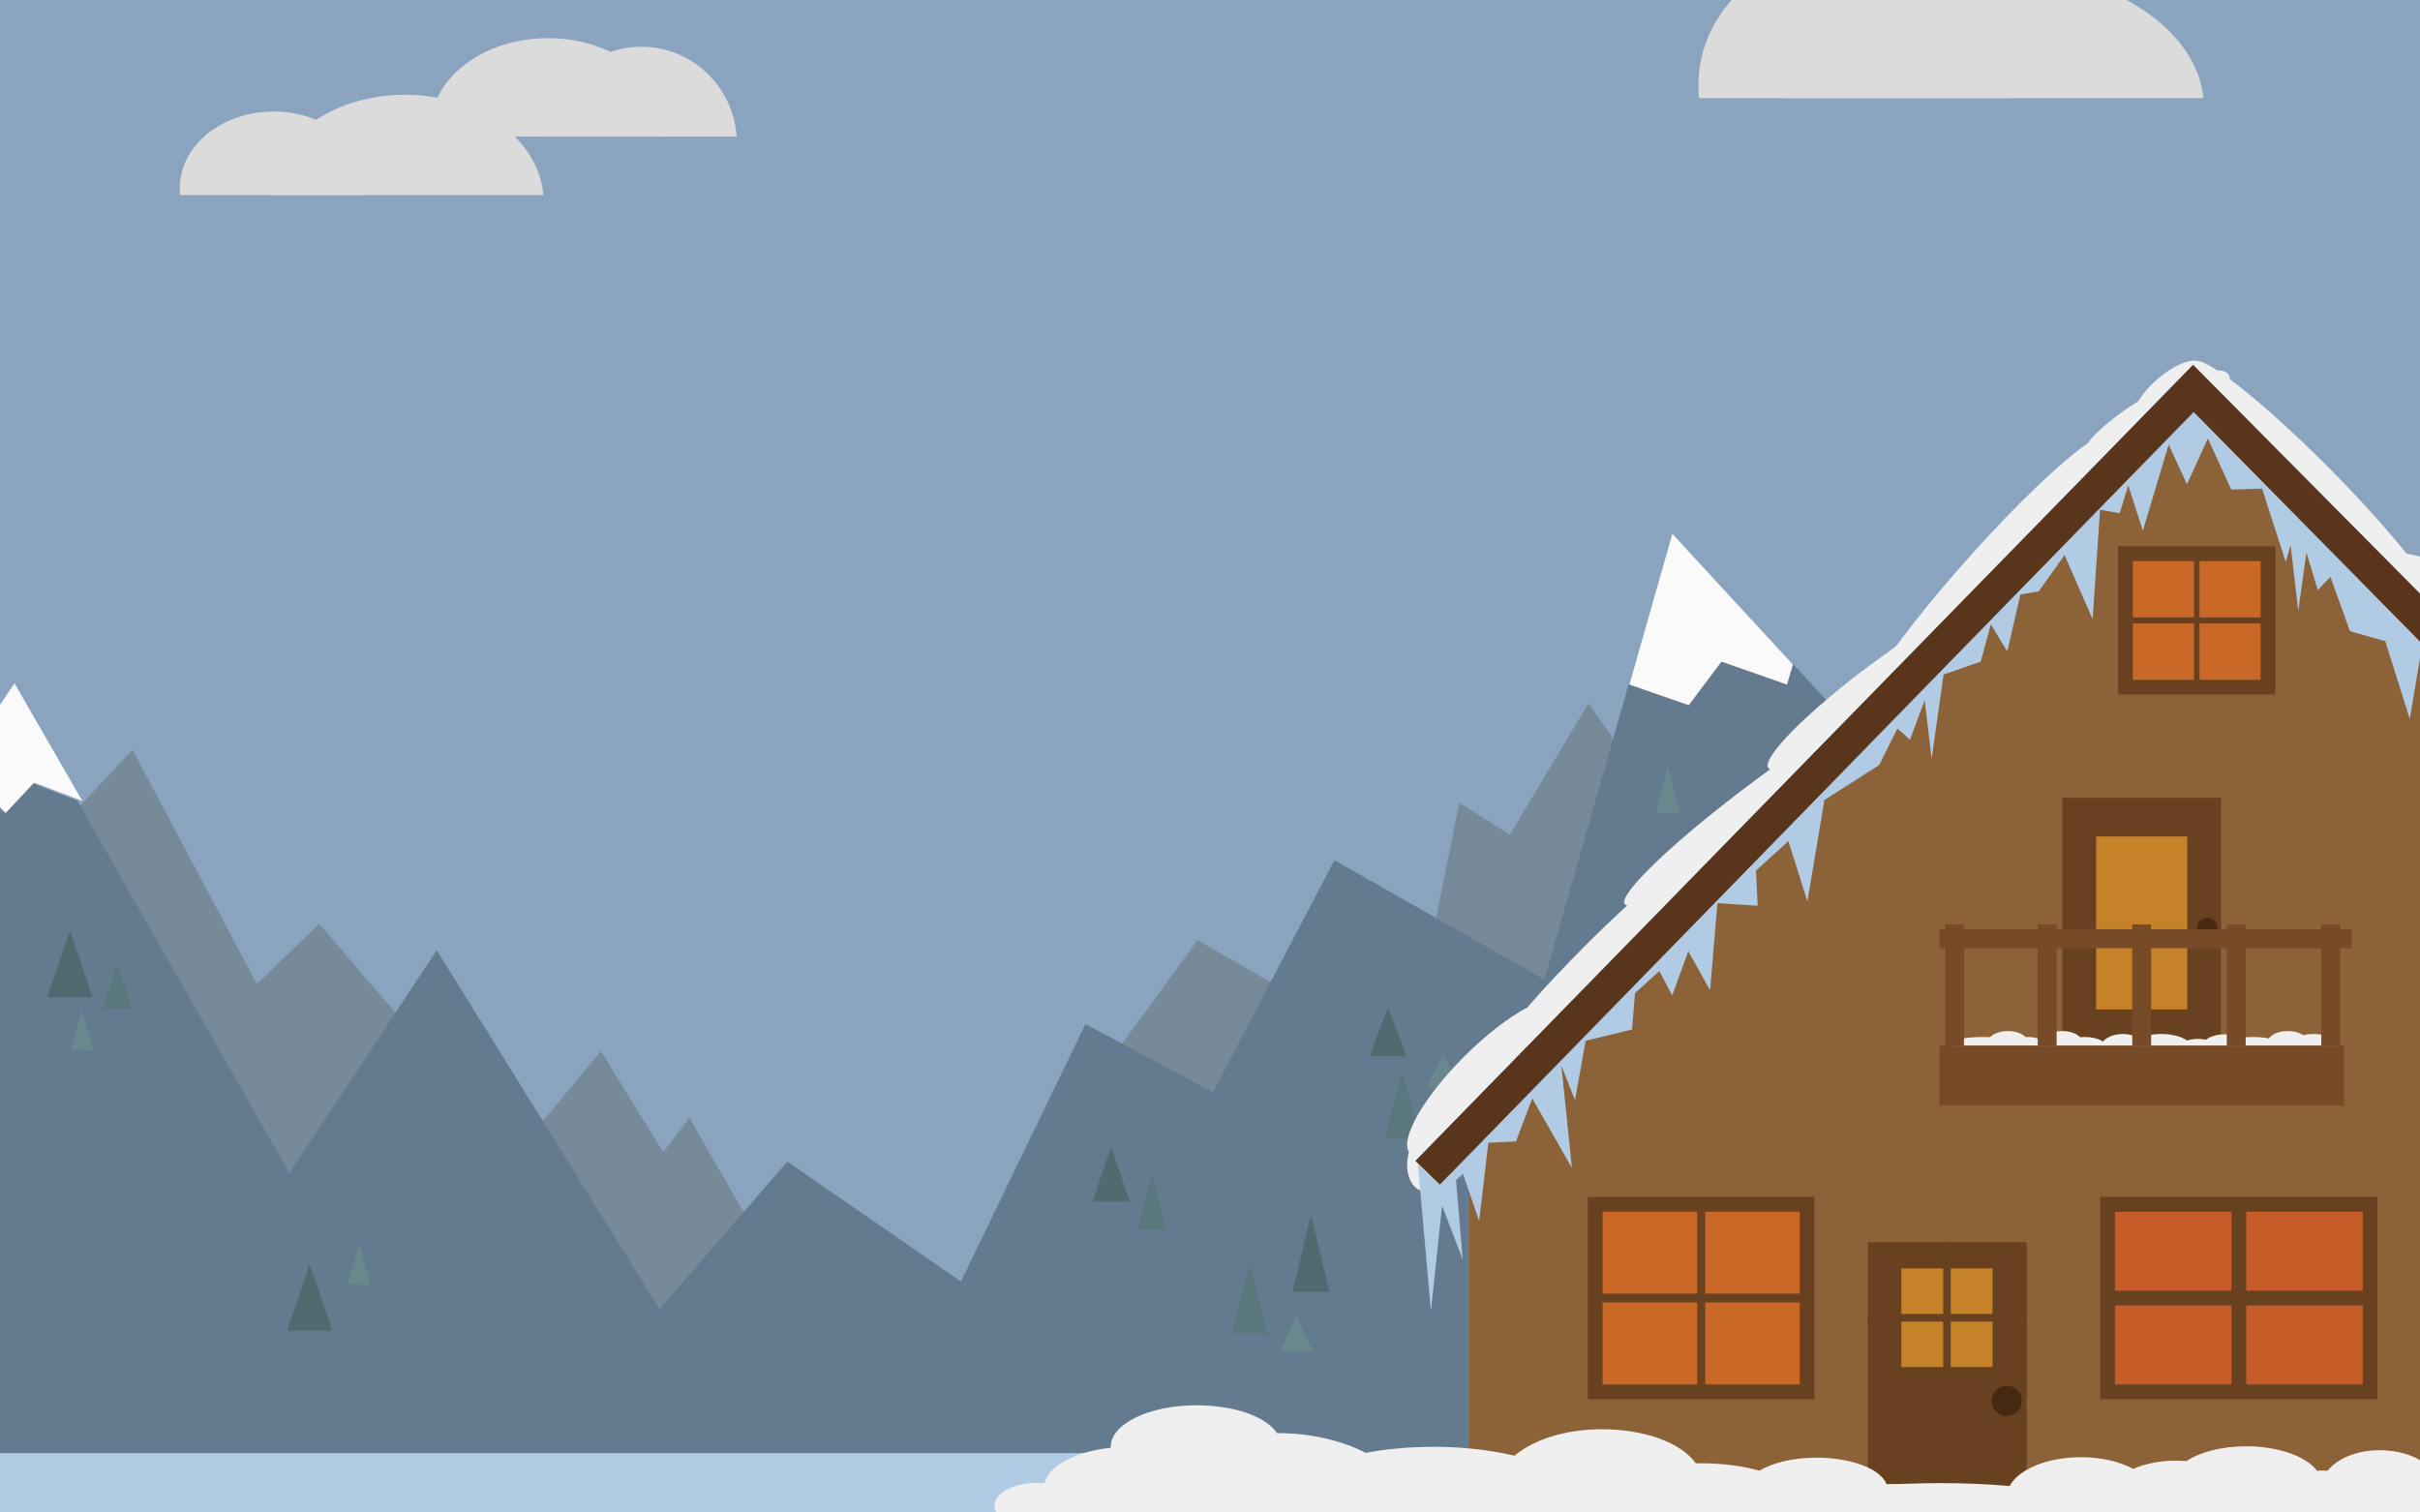 <?xml version="1.0" encoding="UTF-8" standalone="no"?>
<!DOCTYPE svg PUBLIC "-//W3C//DTD SVG 1.1//EN" "http://www.w3.org/Graphics/SVG/1.1/DTD/svg11.dtd">
<svg width="100%" height="100%" viewBox="0 0 1280 800" version="1.1" xmlns="http://www.w3.org/2000/svg" xmlns:xlink="http://www.w3.org/1999/xlink" xml:space="preserve" xmlns:serif="http://www.serif.com/" style="fill-rule:evenodd;clip-rule:evenodd;stroke-miterlimit:10;">
    <g id="Layer-1" serif:id="Layer 1">
        <rect x="0" y="0" width="1280" height="800" style="fill:rgb(138,163,191);"/>
        <g transform="matrix(1,0,0,1,24.985,751.672)">
            <path d="M0,-306.888L-24.985,-328.889L-24.985,48.173L454.006,48.173L415.883,-75.206L395.089,-38.99L368.576,-110.036L339.638,-160.463L325.775,-142.267L292.851,-195.639L244.331,-137.243L202.743,-226.83L184.894,-215.22L143.826,-263.047L110.902,-231.163L45.054,-355.061L0,-306.888Z" style="fill:rgb(118,138,153);fill-rule:nonzero;"/>
        </g>
        <g transform="matrix(1,0,0,1,1544.69,773.851)">
            <path d="M0,-376.028L0,25.819L-1051.84,25.819L-1025.03,-79.365L-1005.31,-66.195L-971.407,-194.079L-911.213,-276.563L-872.986,-254.555L-829.916,-287.306L-788.922,-269.111L-772.836,-349.169L-746.025,-332.36L-704.512,-401.847L-660.231,-338.599L-638.783,-365.458L-554.719,-325.429L-522.546,-401.674L-495.044,-372.562L-483.281,-378.801L-423.433,-306.714L-347.326,-348.822L-308.062,-319.191L-281.078,-338.252L-203.76,-313.645C-203.76,-313.645 -155.674,-352.635 -147.372,-352.115C-139.069,-351.595 -57.254,-322.83 -57.254,-322.83L0,-376.028Z" style="fill:rgb(118,138,153);fill-rule:nonzero;"/>
        </g>
        <g transform="matrix(1,0,0,1,1544.86,800.537)">
            <path d="M0,-473.587L0,0L-2367.07,0L-2367.07,-355.06L-2340.9,-342.93L-2328.77,-360.259L-2277.13,-349.515L-2212.85,-260.793L-2157.39,-326.642L-2060.53,-184.721L-1879.79,-462.67L-1846.35,-438.583L-1814.12,-462.67L-1761.96,-438.583L-1641.35,-286.613L-1568.23,-395.782L-1543.79,-370.483L-1528.72,-386.598L-1503.94,-377.067L-1391.82,-180.043L-1313.84,-297.876L-1196.01,-108.13L-1128.43,-186.108L-1036.59,-122.686L-970.741,-258.887L-903.333,-222.844L-839.044,-345.53L-727.969,-282.454L-683.261,-439.103L-651.897,-428.186L-634.568,-451.233L-599.911,-439.103L-596.792,-449.674L-505.125,-350.208L-469.948,-413.111L-329.241,-255.768L-244.331,-377.241L-227.523,-363.378L-212.447,-370.829L-182.295,-367.19L-123.205,-303.768L-122.859,-303.248L-89.588,-349.515L-38.296,-360.086L-26.166,-342.757L-0.173,-354.887L-0.173,-473.24L0,-473.587Z" style="fill:rgb(100,122,142);fill-rule:nonzero;"/>
        </g>
        <g transform="matrix(1,0,0,1,36.941,527.441)">
            <path d="M0,-35.177L6.065,-17.675L11.957,0L-11.957,0L-5.892,-17.675L0,-35.177Z" style="fill:rgb(80,106,112);fill-rule:nonzero;"/>
        </g>
        <g transform="matrix(1,0,0,1,62.068,533.505)">
            <path d="M0,-23.74L3.986,-11.783L7.971,0L-7.971,0L-3.986,-11.783L0,-23.74Z" style="fill:rgb(89,119,124);fill-rule:nonzero;"/>
        </g>
        <g transform="matrix(1,0,0,1,43.353,555.512)">
            <path d="M0,-21.487L2.946,-10.743L5.892,0L-6.065,0L-2.946,-10.743L0,-21.487Z" style="fill:rgb(104,136,142);fill-rule:nonzero;"/>
        </g>
        <g transform="matrix(1,0,0,1,741.517,602.299)">
            <path d="M0,-36.043L4.679,-18.021L9.357,0L-9.357,0L-4.679,-18.021L0,-36.043Z" style="fill:rgb(89,119,124);fill-rule:nonzero;"/>
        </g>
        <g transform="matrix(1,0,0,1,763.177,575.786)">
            <path d="M0,-18.541L4.332,-9.357L8.664,0L-8.664,0L-4.332,-9.357L0,-18.541Z" style="fill:rgb(104,136,142);fill-rule:nonzero;"/>
        </g>
        <g transform="matrix(1,0,0,1,734.066,558.632)">
            <path d="M0,-25.993L5.025,-12.997L9.877,0L-9.704,0L-4.852,-12.997L0,-25.993Z" style="fill:rgb(80,106,112);fill-rule:nonzero;"/>
        </g>
        <g transform="matrix(1,0,0,1,979.263,637.996)">
            <path d="M0,-45.574L5.719,-22.874L11.61,0L-11.783,0L-5.892,-22.874L0,-45.574Z" style="fill:rgb(89,119,124);fill-rule:nonzero;"/>
        </g>
        <g transform="matrix(1,0,0,1,941.141,615.296)">
            <path d="M0,-22.874L5.025,-11.437L9.877,0L-9.704,0L0,-22.874Z" style="fill:rgb(80,106,112);fill-rule:nonzero;"/>
        </g>
        <g transform="matrix(1,0,0,1,957.43,601.26)">
            <path d="M0,-25.473L3.292,-12.65L6.585,0L-6.412,0L-3.119,-12.65L0,-25.473Z" style="fill:rgb(104,136,142);fill-rule:nonzero;"/>
        </g>
        <g transform="matrix(1,0,0,1,980.996,461.765)">
            <path d="M0,-31.884L3.986,-15.942L8.145,0L-8.318,0L0,-31.884Z" style="fill:rgb(89,119,124);fill-rule:nonzero;"/>
        </g>
        <g transform="matrix(1,0,0,1,962.455,443.224)">
            <path d="M0,-19.928L3.119,-9.877L6.065,0L-6.065,0L-3.119,-9.877L0,-19.928Z" style="fill:rgb(104,136,142);fill-rule:nonzero;"/>
        </g>
        <g transform="matrix(1,0,0,1,944.433,468.004)">
            <path d="M0,-30.845L4.679,-15.423L9.357,0L-9.357,0L-4.679,-15.423L0,-30.845Z" style="fill:rgb(89,119,124);fill-rule:nonzero;"/>
        </g>
        <g transform="matrix(1,0,0,1,967.653,455.701)">
            <path d="M4.159,29.978L-11.437,29.978L-7.451,15.076L-3.639,0L0.346,15.076L4.159,29.978Z" style="fill:rgb(80,106,112);fill-rule:nonzero;"/>
        </g>
        <g transform="matrix(1,0,0,1,882.051,430.228)">
            <path d="M0,-25.473L3.292,-12.823L6.585,0L-6.412,0L-3.119,-12.823L0,-25.473Z" style="fill:rgb(104,136,142);fill-rule:nonzero;"/>
        </g>
        <g transform="matrix(1,0,0,1,1134.35,539.743)">
            <path d="M0,-31.884L3.986,-15.942L8.145,0L-8.318,0L0,-31.884Z" style="fill:rgb(89,119,124);fill-rule:nonzero;"/>
        </g>
        <g transform="matrix(1,0,0,1,1153.93,524.667)">
            <path d="M4.159,30.152L-11.437,30.152L-7.451,15.076L-3.639,0L0.346,15.076L4.159,30.152Z" style="fill:rgb(80,106,112);fill-rule:nonzero;"/>
        </g>
        <g transform="matrix(1,0,0,1,1166.76,534.719)">
            <path d="M0,-19.928L3.119,-10.051L6.238,0L-6.065,0L-2.946,-10.051L0,-19.928Z" style="fill:rgb(104,136,142);fill-rule:nonzero;"/>
        </g>
        <g transform="matrix(1,0,0,1,163.786,703.844)">
            <path d="M0,-35.177L6.065,-17.502L11.957,0L-11.957,0L-5.892,-17.502L0,-35.177Z" style="fill:rgb(80,106,112);fill-rule:nonzero;"/>
        </g>
        <g transform="matrix(1,0,0,1,189.952,679.411)">
            <path d="M0,-21.487L2.946,-10.743L5.892,0L-6.065,0L-2.946,-10.743L0,-21.487Z" style="fill:rgb(104,136,142);fill-rule:nonzero;"/>
        </g>
        <g transform="matrix(1,0,0,1,660.939,705.404)">
            <path d="M0,-36.217L4.679,-18.195L9.357,0L-9.357,0L-4.679,-18.195L0,-36.217Z" style="fill:rgb(89,119,124);fill-rule:nonzero;"/>
        </g>
        <g transform="matrix(1,0,0,1,693.344,683.397)">
            <path d="M0,-40.549L5.025,-20.275L9.877,0L-9.704,0L-4.852,-20.275L0,-40.549Z" style="fill:rgb(80,106,112);fill-rule:nonzero;"/>
        </g>
        <g transform="matrix(1,0,0,1,685.719,714.587)">
            <path d="M0,-18.541L4.332,-9.184L8.664,0L-8.664,0L-4.332,-9.184L0,-18.541Z" style="fill:rgb(104,136,142);fill-rule:nonzero;"/>
        </g>
        <g transform="matrix(1,0,0,1,587.64,635.57)">
            <path d="M0,-29.112L5.025,-14.556L9.877,0L-9.704,0L0,-29.112Z" style="fill:rgb(80,106,112);fill-rule:nonzero;"/>
        </g>
        <g transform="matrix(1,0,0,1,609.474,650.126)">
            <path d="M0,-29.112L3.639,-14.556L7.451,0L-7.625,0L-3.812,-14.556L0,-29.112Z" style="fill:rgb(89,119,124);fill-rule:nonzero;"/>
        </g>
        <g transform="matrix(1,0,0,1,1126.04,723.079)">
            <path d="M0,-45.574L5.891,-22.7L11.783,0L-11.61,0L-5.719,-22.7L0,-45.574Z" style="fill:rgb(89,119,124);fill-rule:nonzero;"/>
        </g>
        <g transform="matrix(1,0,0,1,1164.68,700.032)">
            <path d="M0,-25.473L3.292,-12.823L6.585,0L-6.585,0L-3.292,-12.823L0,-25.473Z" style="fill:rgb(104,136,142);fill-rule:nonzero;"/>
        </g>
        <g transform="matrix(1,0,0,1,1150.3,742.313)">
            <path d="M0,-38.642L4.852,-19.234L9.704,0L-9.704,0L-4.852,-19.234L0,-38.642Z" style="fill:rgb(80,106,112);fill-rule:nonzero;"/>
        </g>
        <g transform="matrix(1,0,0,1,1277.83,544.249)">
            <path d="M0,-38.816L4.332,-19.408L8.491,0L-0.866,-0.173L-10.397,-0.347L-5.199,-19.581L0,-38.816Z" style="fill:rgb(80,106,112);fill-rule:nonzero;"/>
        </g>
        <g transform="matrix(1,0,0,1,7.656,430.055)">
            <path d="M0,-68.621L-29.112,-25.3L-4.679,0L10.397,-16.116L35.87,-6.412L0,-68.621Z" style="fill:rgb(250,250,250);fill-rule:nonzero;"/>
        </g>
        <g transform="matrix(1,0,0,1,884.543,373.004)">
            <path d="M0,-90.628L-22.7,-10.917L8.664,0L25.993,-23.047L60.65,-10.917L63.769,-21.487L0,-90.628Z" style="fill:rgb(250,250,250);fill-rule:nonzero;"/>
        </g>
        <g transform="matrix(-1,0,0,1,442.672,770.09)">
            <rect x="-145.055" y="-1.5" width="732.782" height="32.91" style="fill:rgb(177,203,229);"/>
        </g>
        <g transform="matrix(1,0,0,1,95.118,62.793)">
            <path d="M0,36.561C0,37.843 0.072,39.111 0.215,40.365L98.888,40.365C99.031,39.111 99.102,37.843 99.102,36.561C99.102,14.277 76.918,-3.804 49.551,-3.804C47.88,-3.804 46.22,-3.733 44.596,-3.59C19.558,-1.582 0,15.645 0,36.561" style="fill:rgb(219,219,219);fill-rule:nonzero;"/>
        </g>
        <g transform="matrix(1,0,0,1,141.074,50.108)">
            <path d="M0,53.05L146.328,53.05C143.807,23.427 112.013,0 73.164,0C53.213,0 35.123,6.173 21.897,16.215C9.378,25.695 1.22,38.638 0,53.05" style="fill:rgb(219,219,219);fill-rule:nonzero;"/>
        </g>
        <g transform="matrix(1,0,0,1,1064.17,-21.209)">
            <path d="M0,66.232C0,68.555 -0.12,70.852 -0.36,73.124L-165.5,73.124C-165.74,70.852 -165.86,68.555 -165.86,66.232C-165.86,25.863 -128.732,-6.892 -82.93,-6.892C-80.133,-6.892 -77.355,-6.763 -74.637,-6.505C-32.732,-2.866 0,28.341 0,66.232" style="fill:rgb(219,219,219);fill-rule:nonzero;"/>
        </g>
        <g transform="matrix(-1,0,0,1,943.478,-16.543)">
            <path d="M-221.967,68.458L0,68.458C-3.825,30.231 -52.054,0 -110.983,0C-141.248,0 -168.688,7.966 -188.752,20.924C-207.741,33.158 -220.117,49.861 -221.967,68.458" style="fill:rgb(219,219,219);fill-rule:nonzero;"/>
        </g>
        <g transform="matrix(1,0,0,1,227.754,24.664)">
            <path d="M0,43.07C0,44.581 0.09,46.074 0.269,47.551L123.962,47.551C124.142,46.074 124.231,44.581 124.231,43.07C124.231,16.819 96.422,-4.481 62.116,-4.481C60.02,-4.481 57.94,-4.397 55.904,-4.229C24.517,-1.862 0,18.43 0,43.07" style="fill:rgb(219,219,219);fill-rule:nonzero;"/>
        </g>
        <g transform="matrix(1,0,0,1,288.867,24.721)">
            <path d="M0,47.494L100.741,47.494C99.005,20.973 77.116,0 50.371,0C36.635,0 24.181,5.526 15.075,14.516C6.457,23.004 0.84,34.592 0,47.494" style="fill:rgb(219,219,219);fill-rule:nonzero;"/>
        </g>
        <g transform="matrix(1,0,0,1,1280,678.41)">
            <path d="M0,-339.27L0,121.59L-503,121.59L-503,-66.93L-119.69,-460.55L-119.38,-460.86L0,-339.27Z" style="fill:rgb(140,98,57);fill-rule:nonzero;"/>
        </g>
        <g transform="matrix(1,0,0,1,1280,526.81)">
            <path d="M0,-232.43L0,-212.81L-120.02,-333.81L-531.3,87.21L-518.42,99.73L-512.7,93.87C-516.56,100.8 -522.83,104.73 -528.22,103.02C-534.52,101.01 -537.33,91.98 -534.8,82.47C-539.37,75.15 -526.66,53.08 -505.38,31.85C-493.69,20.2 -481.76,11.12 -472.17,6.08C-463.29,-4.14 -452.59,-15.59 -440.76,-27.39C-433.41,-34.72 -426.2,-41.61 -419.34,-47.9C-419.94,-48 -420.37,-48.23 -420.64,-48.59C-424.4,-53.65 -393.58,-82.92 -351.8,-113.97C-349.1,-115.97 -346.43,-117.94 -343.79,-119.85C-344.18,-119.96 -344.47,-120.35 -344.68,-120.64C-348.44,-125.7 -324.28,-150.19 -290.53,-175.27C-285.89,-178.72 -281,-182.05 -277,-185.12L-277,-185.13C-267,-198.7 -253.23,-215.73 -237.19,-233.59C-212.62,-260.93 -189.38,-282.91 -176.23,-291.98C-176.18,-292.02 -176.13,-292.05 -176.08,-292.08C-171.04,-298.72 -161.22,-307.05 -148.86,-314.69C-146.74,-318.44 -143.06,-322.76 -138.32,-326.75C-130.21,-333.56 -121.66,-337.16 -117.55,-335.81L-117.4,-335.81C-115.23,-335.81 -111.79,-333.82 -107.36,-330.95C-107.35,-330.94 -107.34,-330.94 -107.33,-330.93C-104.26,-330.91 -102.09,-330.14 -101.13,-328.54C-100.73,-327.88 -100.56,-327.11 -100.6,-326.23C-86.86,-316.08 -67.27,-298.67 -46.65,-277.78C-30.89,-261.83 -17.15,-246.5 -7.11,-233.97C-4.84,-233.56 -2.46,-233.05 0,-232.43" style="fill:rgb(239,239,239);fill-rule:nonzero;"/>
        </g>
        <g transform="matrix(1,0,0,1,1280,563.14)">
            <path d="M0,-215.04L-5.4,-182.83L-18.37,-223.99L-37.04,-229.28L-47.38,-258.05L-54.07,-251.06L-60.09,-270.84L-64.39,-239.97L-68.43,-274.68L-71.04,-265.95L-83.53,-304.7L-99.83,-304.2L-112.2,-331.2L-123.25,-307L-132.94,-328.02L-146.58,-282.42L-154.32,-306.44L-158.85,-291.68L-169.23,-293.51L-173.16,-235.61L-188,-269.55L-201.69,-250.32L-211.22,-248.77L-211.34,-248.75L-218.29,-218.61L-227,-232.89L-232.33,-213.2L-252.05,-206.36L-252,-206.33L-252,-206.3L-258.31,-161.79L-262,-192.71L-269.76,-171.87L-276.44,-177.79L-276.79,-177.08L-286.06,-158.49L-315.02,-139.98L-324.02,-86.34L-334.07,-118.26L-351.22,-102.68L-350.33,-84.04L-371.61,-85.46L-375.49,-39.31L-387.01,-60.02L-395.53,-36.69L-402.34,-49.53L-415.19,-37.85L-416.79,-18.61L-441.3,-12.67L-446.95,18.69L-454.13,0.58L-448.58,54.54L-469.56,17.83L-473.06,27.09L-473.37,27.9L-478.18,40.59L-487.87,41.07L-492.77,41.31L-493.33,46.03L-497.65,82.7L-506.19,57.72L-509.87,61.06L-506.31,103.17L-517.25,74.53L-523.15,130.26L-530.08,52.06L-518.42,63.4L-119.69,-345.3L0,-223.86L0,-215.04Z" style="fill:rgb(177,203,229);fill-rule:nonzero;"/>
        </g>
        <g transform="matrix(-1,0,0,1,2265.6,175)">
            <rect x="1090.8" y="247" width="84" height="131" style="fill:rgb(104,65,33);"/>
        </g>
        <g transform="matrix(-1,0,0,1,2265.6,176.38)">
            <rect x="1104.8" y="262.167" width="56" height="99.286" style="fill:rgb(198,130,40);stroke:rgb(104,65,33);stroke-width:7.8px;"/>
        </g>
        <g transform="matrix(0,-1,-1,0,1048.52,534.778)">
            <path d="M-18.222,-18.222C-15.737,-18.222 -13.722,-10.064 -13.722,0C-13.722,10.064 -15.737,18.222 -18.222,18.222C-20.707,18.222 -22.722,10.064 -22.722,0C-22.722,-10.064 -20.707,-18.222 -18.222,-18.222" style="fill:rgb(239,239,239);fill-rule:nonzero;"/>
        </g>
        <g transform="matrix(0,-1,-1,0,1191.7,537.696)">
            <path d="M-15.304,-15.304C-12.819,-15.304 -10.804,-8.452 -10.804,0C-10.804,8.452 -12.819,15.304 -15.304,15.304C-17.789,15.304 -19.804,8.452 -19.804,0C-19.804,-8.452 -17.789,-15.304 -15.304,-15.304" style="fill:rgb(239,239,239);fill-rule:nonzero;"/>
        </g>
        <g transform="matrix(0,-1,-1,0,1062.03,540.83)">
            <path d="M-10.587,-10.587C-7.227,-10.587 -4.504,-5.847 -4.504,0C-4.504,5.848 -7.227,10.587 -10.587,10.587C-13.947,10.587 -16.67,5.848 -16.67,0C-16.67,-5.847 -13.947,-10.587 -10.587,-10.587" style="fill:rgb(239,239,239);fill-rule:nonzero;"/>
        </g>
        <g transform="matrix(0,-1,-1,0,1210.03,540.83)">
            <path d="M-10.587,-10.587C-7.227,-10.587 -4.504,-5.847 -4.504,0C-4.504,5.848 -7.227,10.587 -10.587,10.587C-13.947,10.587 -16.67,5.848 -16.67,0C-16.67,-5.847 -13.947,-10.587 -10.587,-10.587" style="fill:rgb(239,239,239);fill-rule:nonzero;"/>
        </g>
        <g transform="matrix(0,-1,-1,0,1072.61,543.996)">
            <path d="M-10.587,-10.587C-7.227,-10.587 -4.504,-5.847 -4.504,0C-4.504,5.847 -7.227,10.587 -10.587,10.587C-13.947,10.587 -16.67,5.847 -16.67,0C-16.67,-5.847 -13.947,-10.587 -10.587,-10.587" style="fill:rgb(239,239,239);fill-rule:nonzero;"/>
        </g>
        <g transform="matrix(0,-1,-1,0,1090.8,540.83)">
            <path d="M-10.587,-10.587C-7.227,-10.587 -4.504,-5.847 -4.504,0C-4.504,5.847 -7.227,10.587 -10.587,10.587C-13.947,10.587 -16.67,5.847 -16.67,0C-16.67,-5.847 -13.947,-10.587 -10.587,-10.587" style="fill:rgb(239,239,239);fill-rule:nonzero;"/>
        </g>
        <g transform="matrix(0,-1,-1,0,1102.78,542.609)">
            <path d="M-11.974,-11.974C-8.614,-11.974 -5.891,-6.613 -5.891,0C-5.891,6.613 -8.614,11.974 -11.974,11.974C-15.334,11.974 -18.057,6.613 -18.057,0C-18.057,-6.613 -15.334,-11.974 -11.974,-11.974" style="fill:rgb(239,239,239);fill-rule:nonzero;"/>
        </g>
        <g transform="matrix(0,-1,-1,0,1122.83,542.609)">
            <path d="M-11.974,-11.974C-7.74,-11.974 -4.307,-6.613 -4.307,0C-4.307,6.613 -7.74,11.974 -11.974,11.974C-16.208,11.974 -19.641,6.613 -19.641,0C-19.641,-6.613 -16.208,-11.974 -11.974,-11.974" style="fill:rgb(239,239,239);fill-rule:nonzero;"/>
        </g>
        <g transform="matrix(0,-1,-1,0,1143.16,538.276)">
            <path d="M-16.308,-16.308C-12.074,-16.308 -8.641,-9.007 -8.641,0C-8.641,9.007 -12.074,16.308 -16.308,16.308C-20.542,16.308 -23.975,9.007 -23.975,0C-23.975,-9.007 -20.542,-16.308 -16.308,-16.308" style="fill:rgb(239,239,239);fill-rule:nonzero;"/>
        </g>
        <g transform="matrix(0,-1,-1,0,1223.75,540.862)">
            <path d="M-13.721,-13.721C-9.487,-13.721 -6.054,-7.578 -6.054,0C-6.054,7.578 -9.487,13.721 -13.721,13.721C-17.955,13.721 -21.388,7.578 -21.388,0C-21.388,-7.578 -17.955,-13.721 -13.721,-13.721" style="fill:rgb(239,239,239);fill-rule:nonzero;"/>
        </g>
        <g transform="matrix(0,-1,-1,0,1162.52,544.711)">
            <path d="M-12.277,-12.277C-8.142,-12.277 -4.79,-6.781 -4.79,0C-4.79,6.781 -8.142,12.277 -12.277,12.277C-16.412,12.277 -19.764,6.781 -19.764,0C-19.764,-6.781 -16.412,-12.277 -12.277,-12.277" style="fill:rgb(239,239,239);fill-rule:nonzero;"/>
        </g>
        <g transform="matrix(0,-1,-1,0,1176.4,542.307)">
            <path d="M-12.277,-12.277C-8.142,-12.277 -4.79,-6.781 -4.79,-0.001C-4.79,6.781 -8.142,12.277 -12.277,12.277C-16.412,12.277 -19.764,6.781 -19.764,-0.001C-19.764,-6.781 -16.412,-12.277 -12.277,-12.277" style="fill:rgb(239,239,239);fill-rule:nonzero;"/>
        </g>
        <g transform="matrix(-1,0,0,1,2265.6,337.733)">
            <rect x="1025.8" y="215.267" width="214" height="31.733" style="fill:rgb(119,74,40);"/>
        </g>
        <g transform="matrix(0,1,1,0,1114.8,521)">
            <path d="M-32,-32L32,-32" style="fill:none;fill-rule:nonzero;stroke:rgb(119,74,40);stroke-width:10px;"/>
        </g>
        <g transform="matrix(0,1,1,0,1164.8,521)">
            <path d="M-32,-32L32,-32" style="fill:none;fill-rule:nonzero;stroke:rgb(119,74,40);stroke-width:10px;"/>
        </g>
        <g transform="matrix(0,1,1,0,1214.8,521)">
            <path d="M-32,-32L32,-32" style="fill:none;fill-rule:nonzero;stroke:rgb(119,74,40);stroke-width:10px;"/>
        </g>
        <g transform="matrix(0,1,1,0,1264.8,521)">
            <path d="M-32,-32L32,-32" style="fill:none;fill-rule:nonzero;stroke:rgb(119,74,40);stroke-width:10px;"/>
        </g>
        <g transform="matrix(0,-1,-1,0,1167.41,485.5)">
            <path d="M-5.5,-5.5C-8.538,-5.5 -11,-3.038 -11,0C-11,3.038 -8.538,5.5 -5.5,5.5C-2.462,5.5 0,3.038 0,0C0,-3.038 -2.462,-5.5 -5.5,-5.5" style="fill:rgb(71,41,19);fill-rule:nonzero;"/>
        </g>
        <g transform="matrix(0,1,1,0,1065.8,521)">
            <path d="M-32,-32L32,-32" style="fill:none;fill-rule:nonzero;stroke:rgb(119,74,40);stroke-width:10px;"/>
        </g>
        <g transform="matrix(-1,0,0,1,2269.6,193)">
            <rect x="1025.8" y="298.5" width="218" height="10" style="fill:rgb(119,74,40);"/>
        </g>
        <g transform="matrix(-1,0,0,1,2060,657)">
            <rect x="988" y="0" width="84" height="143" style="fill:rgb(104,65,33);"/>
        </g>
        <g transform="matrix(0,-1,-1,0,1061.41,733)">
            <path d="M-8,-8C-12.418,-8 -16,-4.418 -16,0C-16,4.418 -12.418,8 -8,8C-3.582,8 0,4.418 0,0C0,-4.418 -3.582,-8 -8,-8" style="fill:rgb(71,41,19);fill-rule:nonzero;"/>
        </g>
        <g transform="matrix(-1,0,0,1,2059.6,594)">
            <rect x="1001.8" y="73" width="56" height="60" style="fill:rgb(198,130,40);stroke:rgb(104,65,33);stroke-width:7.8px;"/>
        </g>
        <g transform="matrix(0,1,1,0,1071.8,699)">
            <path d="M-42,-42L42,-42" style="fill:none;fill-rule:nonzero;stroke:rgb(104,65,33);stroke-width:4px;"/>
        </g>
        <g transform="matrix(1,0,0,1,987.801,697)">
            <path d="M0,0L84,0" style="fill:none;fill-rule:nonzero;stroke:rgb(104,65,33);stroke-width:4px;"/>
        </g>
        <g transform="matrix(-1,0,0,1,2323.81,-143.652)">
            <rect x="1124.21" y="436.519" width="75.389" height="70.614" style="fill:rgb(201,104,39);stroke:rgb(104,65,33);stroke-width:7.8px;"/>
        </g>
        <g transform="matrix(0,1,1,0,1197.21,328.174)">
            <path d="M-35.307,-35.307L35.307,-35.307" style="fill:none;fill-rule:nonzero;stroke:rgb(104,65,33);stroke-width:2.93px;"/>
        </g>
        <g transform="matrix(1,0,0,1,1123.57,328.174)">
            <path d="M0,0L76.667,0" style="fill:none;fill-rule:nonzero;stroke:rgb(104,65,33);stroke-width:3.23px;"/>
        </g>
        <g transform="matrix(-1,0,0,1,2368.37,573.167)">
            <rect x="1114.75" y="63.833" width="138.875" height="99.167" style="fill:rgb(198,92,40);stroke:rgb(104,65,33);stroke-width:7.8px;"/>
        </g>
        <g transform="matrix(0,1,1,0,1233.77,686.583)">
            <path d="M-49.584,-49.584L49.584,-49.584" style="fill:none;fill-rule:nonzero;stroke:rgb(104,65,33);stroke-width:7.8px;"/>
        </g>
        <g transform="matrix(1,0,0,1,1113.57,686.583)">
            <path d="M0,0L141.229,0" style="fill:none;fill-rule:nonzero;stroke:rgb(104,65,33);stroke-width:7.8px;"/>
        </g>
        <g transform="matrix(-1,0,0,1,1799.6,573.167)">
            <rect x="843.751" y="63.833" width="112.1" height="99.167" style="fill:rgb(201,104,39);stroke:rgb(104,65,33);stroke-width:7.8px;"/>
        </g>
        <g transform="matrix(0,1,1,0,949.384,686.583)">
            <path d="M-49.584,-49.584L49.584,-49.584" style="fill:none;fill-rule:nonzero;stroke:rgb(104,65,33);stroke-width:4.24px;"/>
        </g>
        <g transform="matrix(1,0,0,1,842.801,686.583)">
            <path d="M0,0L114,0" style="fill:none;fill-rule:nonzero;stroke:rgb(104,65,33);stroke-width:4.66px;"/>
        </g>
        <g transform="matrix(1,0,0,1,1159.99,626.544)">
            <path d="M0,-433.559L-411.29,-12.526L-398.41,0L0.32,-408.682L120.01,-287.264L120.01,-312.544L0,-433.559Z" style="fill:rgb(89,53,28);fill-rule:nonzero;"/>
        </g>
        <g transform="matrix(1,0,0,1,693.42,766.16)">
            <path d="M0,11.26C0.97,10.79 1.96,10.34 2.99,9.91C1.96,10.35 0.97,10.8 0,11.26M586.58,6.11C581.17,3.05 574.28,1.12 566.63,0.91C554.14,0.56 543.28,4.92 537.87,11.56C537.81,11.63 537.76,11.7 537.7,11.77C536.7,11.7 535.69,11.66 534.66,11.64C533.8,11.6 532.96,11.79 532.12,11.83C532.02,11.68 531.91,11.53 531.8,11.39C531.77,11.34 531.73,11.29 531.69,11.24C525.98,4.09 511.63,-1.16 494.92,-1.16L494.41,-1.16C481.52,-1.16 470.12,1.94 462.99,6.68C461.18,6.52 459.31,6.44 457.41,6.44C448.81,6.44 440.94,8.08 434.93,10.79C427.84,6.96 418.03,4.59 407.19,4.59C406.85,4.59 406.51,4.59 406.17,4.61C395.29,4.75 385.51,7.28 378.58,11.27C378.51,11.3 378.44,11.34 378.38,11.38C374.41,13.71 371.39,16.5 369.66,19.6C369.66,19.61 369.65,19.61 369.65,19.62C369.61,19.69 369.57,19.76 369.54,19.83C358.12,18.84 345.57,18.29 332.38,18.29C322.64,18.29 313.26,18.84 304.41,18.84C303.1,15.44 299.58,12.43 294.58,10.04C287.58,6.83 278.08,4.83 267.48,4.83C255.13,4.83 244.12,7.53 237.29,11.71C237.28,11.71 237.26,11.72 237.25,11.72C228.52,9.28 217.88,7.82 206.39,7.82C205.47,7.82 204.55,7.84 203.65,7.84L203.57,7.84C195.74,-3.16 176.37,-10.18 153.76,-10.18C134.19,-10.18 117.62,-4.57 107.62,3.8C100.23,2.05 92.16,0.73 83.58,-0.05C77.59,-0.59 71.36,-0.9 64.96,-0.9C52.1,-0.9 39.9,0.22 28.96,2.3C28.94,2.3 28.92,2.31 28.9,2.31C28.44,2.4 27.99,2.48 27.54,2.57C27.99,2.48 28.44,2.39 28.9,2.3C17.04,-3.89 0.48,-8.16 -17.95,-8.16L-17.96,-8.16C-24.13,-17.16 -40.92,-22.87 -60.67,-22.87C-85.66,-22.87 -105.93,-13.01 -105.93,-0.86C-105.93,-0.7 -105.93,-0.55 -105.92,-0.39C-124.38,1.5 -138.65,9.05 -141.06,18.43C-141.97,18.35 -142.89,18.29 -143.83,18.27C-144.19,18.25 -144.55,18.23 -144.92,18.23C-157.35,18.23 -167.42,23.58 -167.42,30.21C-167.42,31.51 -167.04,32.84 -166.32,33.84C-166.32,33.84 427.49,34.08 427.5,34.13C427.49,34.04 586.58,33.84 586.58,33.84L586.58,6.11Z" style="fill:rgb(239,239,239);fill-rule:nonzero;"/>
        </g>
        <g transform="matrix(1,0,0,1,0,193)">
            <rect x="1280" y="-208.408" width="680.906" height="1023.82" style="fill:rgb(93,93,93);"/>
        </g>
    </g>
</svg>
